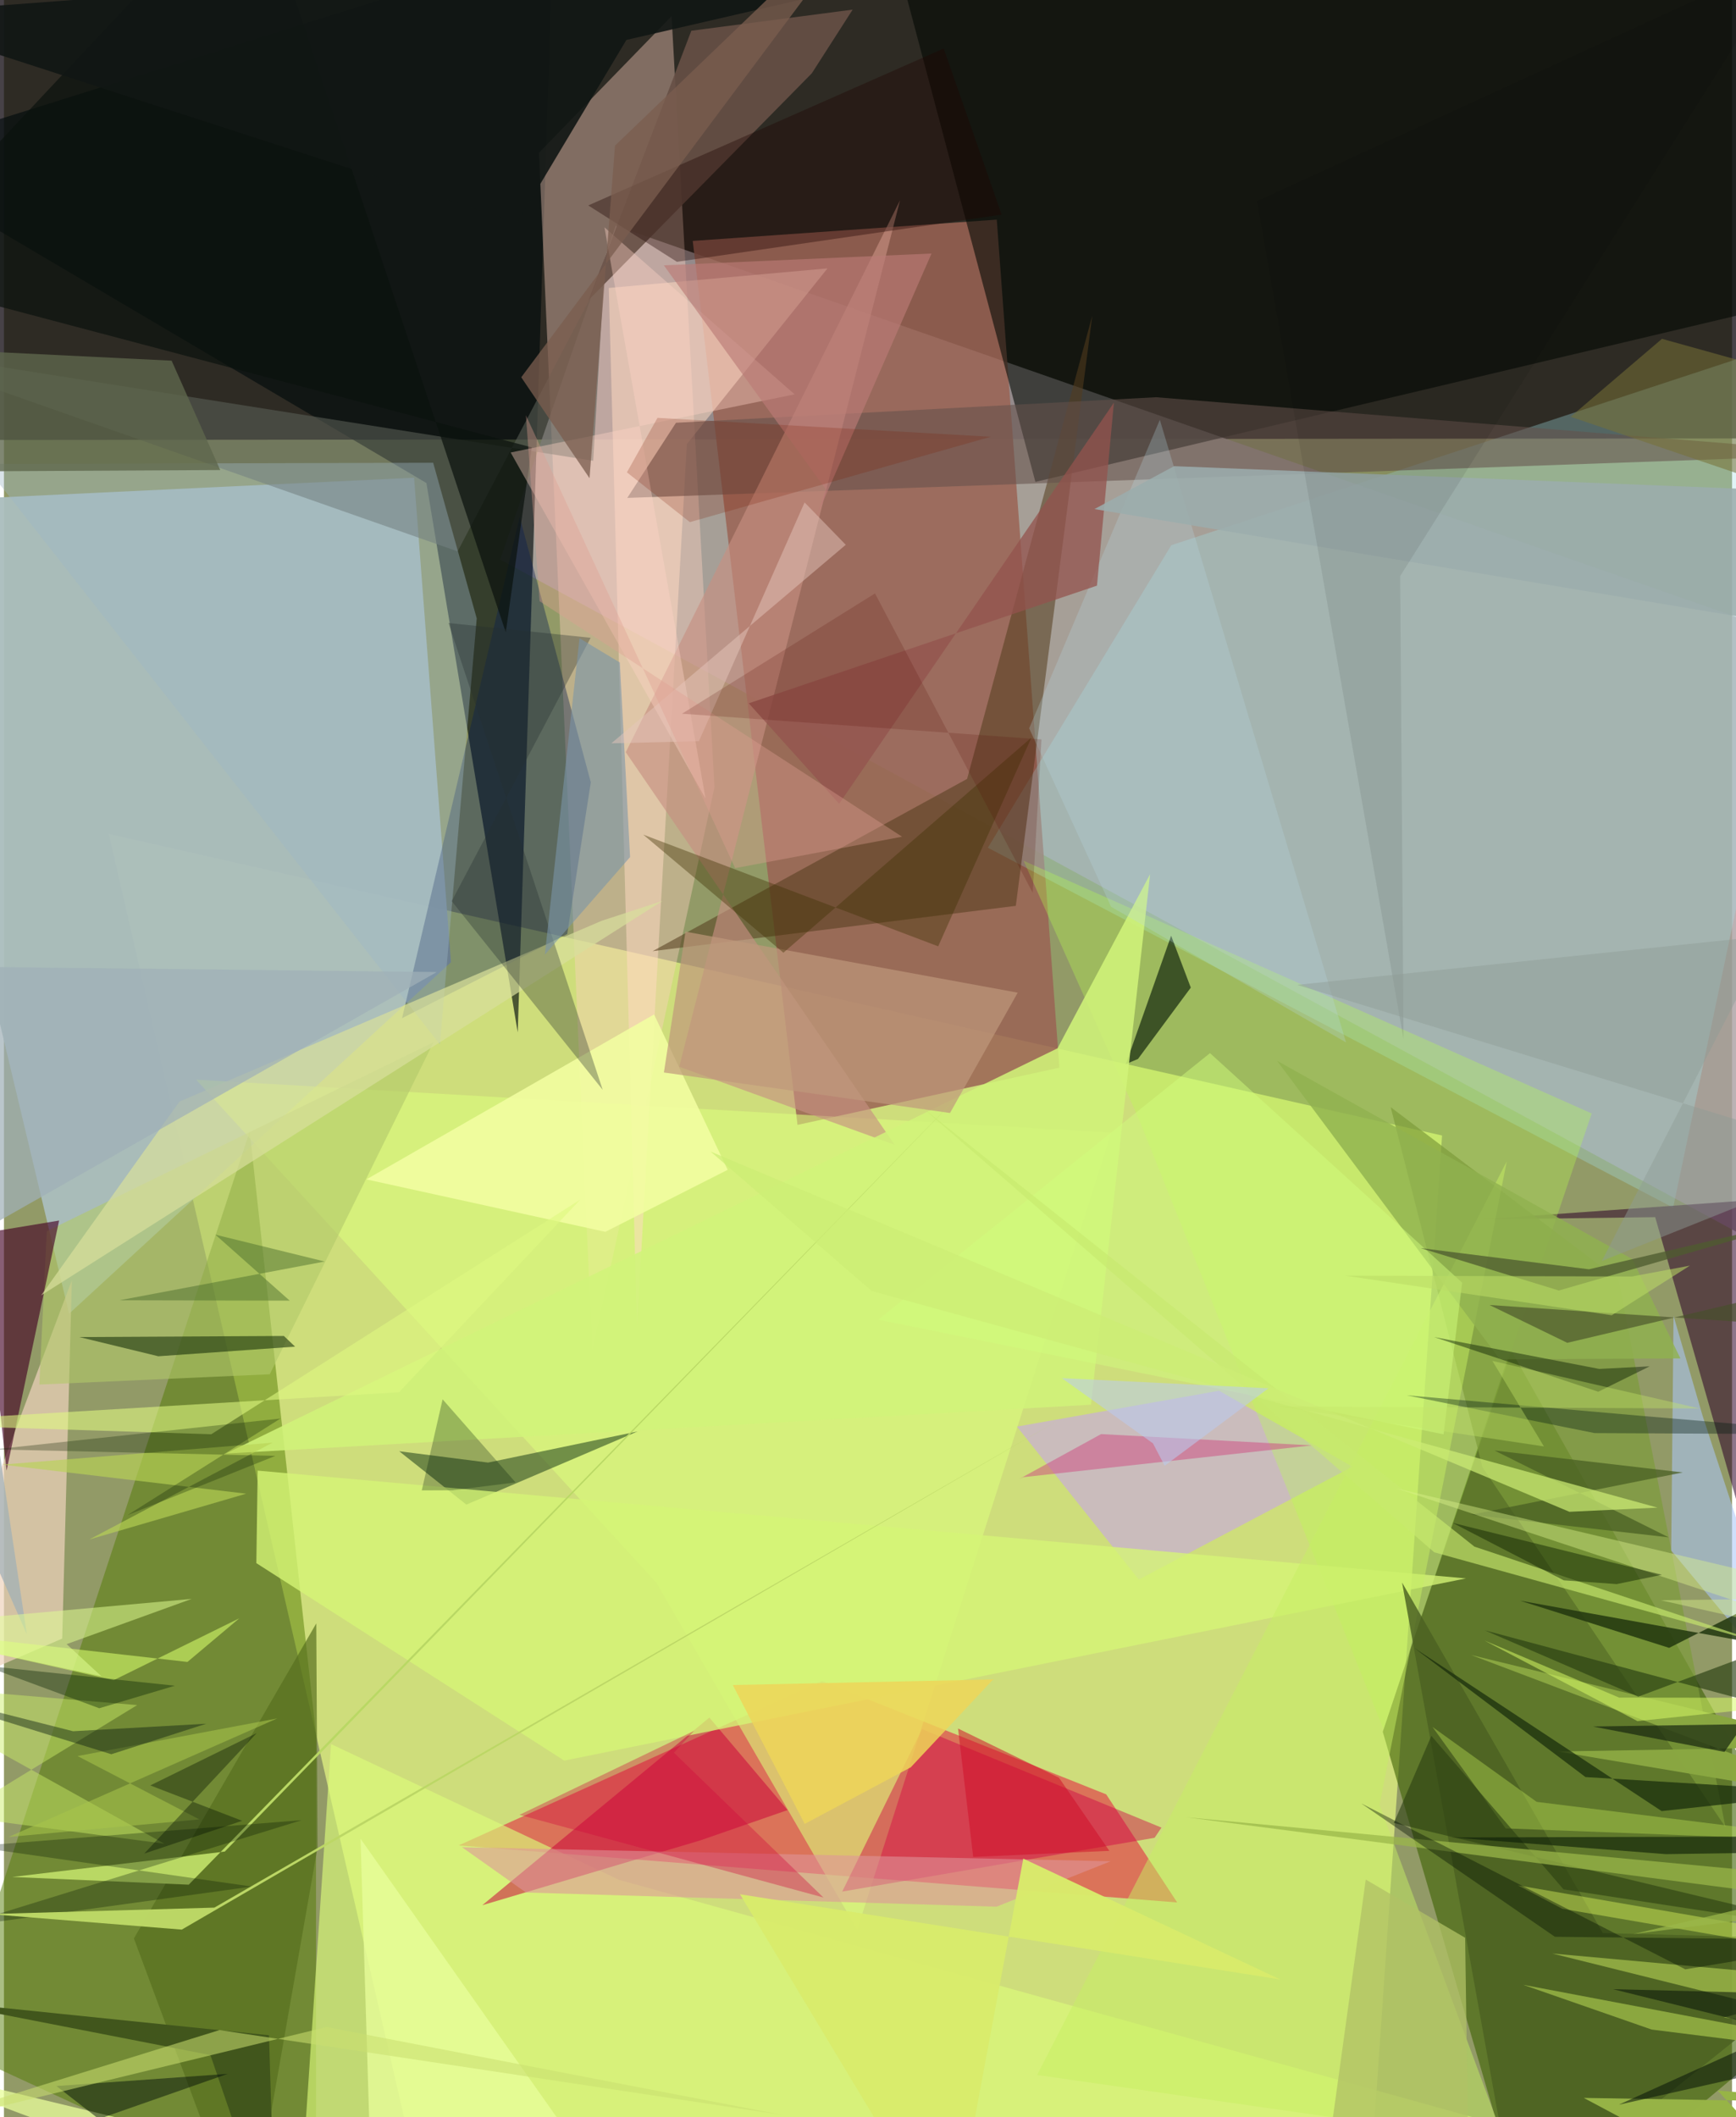 <svg xmlns="http://www.w3.org/2000/svg" width="228" height="278" viewBox="0 0 836 1024"><path fill="#929a67" d="M0 0h836v1024H0z"/><path fill="#110b11" fill-opacity=".773" d="M898 212.012l-942.667.815L-30.084-62H898z"/><path fill="#e3f583" fill-opacity=".733" d="M207.805 1086L50.698 403.335l645.025 145.868-36.8 536.797z"/><path fill="#aba0a2" fill-opacity=".812" d="M240.06 270.633l55.95-161.443L898 319.298v309.049z"/><path fill="#aabdbd" fill-opacity=".957" d="M216.247 465.397L31.504 635.395-62 243.41l260.411-12.356z"/><path fill="#3e6104" fill-opacity=".6" d="M667.027 837.615l61.858-184.974L898 953.525 739.473 1086z"/><path fill="#dd6254" fill-opacity=".859" d="M567.566 920.149l-347.612-27.581 175.824-79.51 137.462 54.81z"/><path fill="#9a6455" fill-opacity=".855" d="M480.296 106.23l30.291 410.16-126.685 27.682-50.687-427.542z"/><path fill="#000a0c" fill-opacity=".639" d="M265.422-26.183L-62 76.381l266.377 157.243 44.171 265.687z"/><path fill="#507a01" fill-opacity=".486" d="M118.875 547.223L-26.375 989.69l177.363 81.828L150.964 839z"/><path fill="#ffd2c1" fill-opacity=".396" d="M322.981 7.844l20.742 372.864-59.118 273.058-25.787-579.884z"/><path fill="#000703" fill-opacity=".573" d="M898 138.492L871.714-62 433.697-12.716l65.281 245.796z"/><path fill="#a3dee5" fill-opacity=".329" d="M898 154.065l-90.506 430.028L475.987 410.02l88.745-146.318z"/><path fill="#dcff7d" fill-opacity=".565" d="M412.79 933.34l122.846-385.53-442.637-25.604 222.769 243.519z"/><path fill="#091c50" fill-opacity=".392" d="M249.506 250.078l-56.91 242.384 79.904-40.759 11.399-73.337z"/><path fill="#c7a5e6" fill-opacity=".604" d="M549.007 763.957l-58.967-73.968 97.784-17.33 64.519 36.716z"/><path fill="#dbfb79" fill-opacity=".643" d="M145.198 1038.22l13.034-194.675 139.317 65.656 444.088 123.449z"/><path fill="#ffdac2" fill-opacity=".518" d="M292.592 139.284l13.656 502.905 24.128-427.412 68.012-84.96z"/><path fill="#543d1e" fill-opacity=".549" d="M526.501 152.64l-60.563 224.09-152.146 83.315 175.718-21.923z"/><path fill="#2d0027" fill-opacity=".545" d="M872.888 846.896l-74.072-258.19-84.441 1.073L898 576.733z"/><path fill="#eed3bc" fill-opacity=".702" d="M-40.93 815.069l73.778-195.837-4.672 173.287L-62 831.525z"/><path fill="#b7ff4c" fill-opacity=".318" d="M768.11 538.543L493.266 416.308l55.933 125.336 118.13 294.624z"/><path fill="#2c4c23" fill-opacity=".592" d="M306.535 692.337l-82.834 35.375-32.479-25.79 42.97 5.477z"/><path fill="#64504b" fill-opacity=".561" d="M325.115 204.471l-23.574 36.353L898 219.664l-340.65-27.537z"/><path fill="#cb0339" fill-opacity=".525" d="M379.09 875.472l-37.825-44.745-109.864 90.76 105.542-31.376z"/><path fill="#5b6057" fill-opacity=".58" d="M285.063 222.875L-62 167.86l281.47 98.828 70.933-135.35z"/><path fill="#7d9b3b" fill-opacity=".69" d="M670.856 535.496l110.203 83.38 51.73 264.818L715.241 709.57z"/><path fill="#b2c969" fill-opacity=".608" d="M128.582 664.688l-111.464 4.978 3.602-74.163 187.096-91.42z"/><path fill="#c78f82" fill-opacity=".635" d="M433.48 96.904L300.807 363.82l130.054 189.855-104.192-37.726z"/><path fill="#ce0045" fill-opacity=".439" d="M559.97 883.952l-3.324 4.92-151.111 26.012 38.62-78.578z"/><path fill="#430124" fill-opacity=".631" d="M1.266 711.278L26.672 590.34-62 605.01l.064-475.792z"/><path fill="#091b08" fill-opacity=".647" d="M542.74 514.65l5.866-2.469 25.548-34.508-9.513-25.097z"/><path fill="#664f46" fill-opacity=".91" d="M390.828 35.444L282.77 145.18l49.757-130.309 78.05-10.221z"/><path fill="#aac6f7" fill-opacity=".565" d="M807.694 636.404l-1.128 113.545 60.664 73.221-45.43-138.219z"/><path fill="#d5f476" fill-opacity=".788" d="M271.05 851.547l-148.953-95.516.644-44.746 584.53 52.133z"/><path fill="#9eb6c7" fill-opacity=".384" d="M-9.771 224.395l220.67 280.736 17.815-206.028-21.075-75.281z"/><path fill="#c6ee62" fill-opacity=".49" d="M499.814 1003.586l227.209-441.904-61.553 311.284 60.602 163.071z"/><path fill="#566f1e" fill-opacity=".686" d="M62.865 937.552L118.005 1086l33.699-192.462-.61-108.362z"/><path fill="#d0f379" fill-opacity=".867" d="M509.663 507.047L107.35 703.025 525.86 679.4l28.61-256.584z"/><path fill="#f2fda1" fill-opacity=".882" d="M290.928 595.8l-115.597-25.369 139.174-79.795 35.601 75.168z"/><path fill="#4b6121" fill-opacity=".816" d="M898 938.295l-124.53-3.346-97.099-169.528 55.191 306.187z"/><path fill="#5e674c" fill-opacity=".788" d="M-62 228.245v-60.81l143.116 7.007 23.505 52.894z"/><path fill="#d8df9c" fill-opacity=".714" d="M84.933 532.774L18.005 626.51 318.6 435.737l-29.443 9.62z"/><path fill="#bf997c" fill-opacity=".69" d="M457.684 538.318l32.737-58.2-160.725-29.513-10.436 68.125z"/><path fill="#de949a" fill-opacity=".573" d="M221.573 893.427l313.83 6.8-55.233 21.967-227.638-6.846z"/><path fill="#e8fd9a" fill-opacity=".757" d="M178.564 1086L-62 996.087 311.064 1086 172.492 889.32z"/><path fill="#1e0500" fill-opacity=".369" d="M282.665 99.362l171.952-75.906 28.037 80.352-157.086 22.824z"/><path fill="#0b120e" fill-opacity=".702" d="M255.35 216.402l-12.59 89.45L120.342-62-62 132.405z"/><path fill="#8aa742" fill-opacity=".996" d="M891.144 844.667l-181.457-44.228L898 871.735l-146.195-24.598z"/><path fill="#caeb67" fill-opacity=".471" d="M77.557 891.74l-100.914-13.428 87.804-53.621L-62 814.104z"/><path fill="#242d2d" fill-opacity=".333" d="M216.61 435.86l67.217-127.384-68.771-7.155 74.597 225.788z"/><path fill="#b8dbe6" fill-opacity=".259" d="M495.962 352.265l39.639 86.313 113.669 65.607-90.086-301.132z"/><path fill="#0e2705" fill-opacity=".545" d="M135.41 646.16l-98.944.529 38.217 9.29 66.161-4.653z"/><path fill="#3f3003" fill-opacity=".396" d="M309.27 403.681l67.815 57.111L497.05 356.734l-45.097 100.973z"/><path fill="#bbe254" fill-opacity=".4" d="M691.11 835.283l50.373 36.213L898 890.921l-171.522-6.59z"/><path fill="#93534d" fill-opacity=".741" d="M360.311 340.163l43.744 48.586L536.96 194.763l-8.186 88.49z"/><path fill="#90b14f" fill-opacity=".812" d="M811.028 657.029l-23.313-48.07-171.818-95.89 107.788 144.4z"/><path fill="#ffd5c8" fill-opacity=".388" d="M339.415 386.251l-48.908-276.3 91.978 80.775-137.355 28.128z"/><path fill="#eed558" fill-opacity=".839" d="M387.374 882.15l51.328-27.374 39.822-42.487-125.928 2.701z"/><path fill="#22370f" fill-opacity=".847" d="M805.58 797.015l70.344-35.71-8.13 37.168-134.367-24.288z"/><path fill="#162a0b" fill-opacity=".702" d="M682.29 797.078l82.814 62.425 120.775 7.292-83.937 9.168z"/><path fill="#def981" fill-opacity=".584" d="M278.832 580.182l-87.714 93.2L-62 688.49l162.289 5.2z"/><path fill="#41561c" d="M99.893 993.98l31.482 92.02-3.169-101.616-163.7-16.839z"/><path fill="#d3f263" fill-opacity=".471" d="M749.03 944.843l163.115 40.599-80.198-9.641L898 958.332z"/><path fill="#17270f" fill-opacity=".698" d="M898 752.654l-65.689 94.68-63.613-12.28 91.884-1.407z"/><path fill="#111614" fill-opacity=".906" d="M301.117 19.32L554.02-39.062-62 7.15l310.277 100.526z"/><path fill="#7a95a9" fill-opacity=".592" d="M297.939 320.43l-19.51-11.75-16.758 153.062 41.228-47.204z"/><path fill="#456729" fill-opacity=".455" d="M138.235 629.077l-35.975-31.919 52.907 12.995-99.34 18.742z"/><path fill="#d0fd7d" fill-opacity=".475" d="M705.437 620.377L583.45 509.36 422.942 638.29l273.503 55.442z"/><path fill="#b8d355" fill-opacity=".639" d="M117.165 722.447L41.21 744.628l88.726-46.866L-.842 708.388z"/><path fill="#ce4d81" fill-opacity=".51" d="M492.996 714.473l-1.858.873 39.62-21.723 101.964 5.464z"/><path fill="#b9d864" d="M106.833 895.539L468.55 523.076 89.379 911.552l-85.352-3.733z"/><path fill="#9bacad" fill-opacity=".875" d="M871.031 237.623l-15.724 63.296-327.76-54.696 38.53-20.756z"/><path fill="#000e08" fill-opacity=".478" d="M-62 1062.65l170.23-59.605-82.836 5.902L124.506 1086z"/><path fill="#abca4f" fill-opacity=".655" d="M898 990.894l-163.032-30.915 62.151 21.648 44.77 5.622z"/><path fill="#021200" fill-opacity=".29" d="M-15.803 893.038l159.84-12.689-168.47 52.044 144.4-19.928z"/><path fill="#2a3f12" fill-opacity=".596" d="M754.472 913.814l-63.946-74.242-18.15 42.144L898 935.828z"/><path fill="#e1fc60" fill-opacity=".412" d="M898 947.943l-144.082-24.721-21.524-11.333 120.582 20.89z"/><path fill="#c9de6f" fill-opacity=".557" d="M104.318 981.863l272.174 41.056-220.427-42.52L-62 1033.493z"/><path fill="#e7c6bd" fill-opacity=".478" d="M387.322 243.003l-51.13 115.49-42.358 1.023 113.406-96.022z"/><path fill="#0d1f07" fill-opacity=".627" d="M848.003 888.268l-.815 7.89-43.175.629-103.671-8.06z"/><path fill="#d9fe6b" fill-opacity=".569" d="M113.892 782.692l-25.124 21.131L-62 786.677l115.093 25.965z"/><path fill="#bcd766" fill-opacity=".996" d="M-7.125 925.775l93.136 7.513L510.305 686.8 101.799 922.645z"/><path fill="#475029" fill-opacity=".639" d="M898 615.96l-141.711 33.52-37.622-18.293L898 643.248z"/><path fill="#7a5d4f" fill-opacity=".753" d="M283.291 231.305l-33.043-48.832 180.768-242.1-135.42 130.07z"/><path fill="#475d22" fill-opacity=".722" d="M709.749 732.614l102.342-20.447-91.02-10.614 84.29 42.014z"/><path fill="#4f5c30" fill-opacity=".765" d="M752.215 624.17l-66.892-20.509 81.455 10.253 111.229-26.031z"/><path fill="#c7e96e" fill-opacity=".647" d="M711.386 748.056L443.274 534.86 691.937 750.8l162.286 44.963z"/><path fill="#001912" fill-opacity=".361" d="M769.53 693.142l-90.907-18.284 112.912 9.9L898 693.763z"/><path fill="#283e11" fill-opacity=".647" d="M790.64 820.613l75.657-28.264-5.131 34.953-144.804-38.78z"/><path fill="#dcf28b" fill-opacity=".424" d="M673.387 719.82l224.403 53.028-96.313 1.129 108.507 24.374z"/><path fill="#d9ec6c" fill-opacity=".965" d="M617.374 957.386l-261.299-41.203L458.191 1086l34.933-187.052z"/><path fill="#d7fc65" fill-opacity=".525" d="M716.222 793.464l74.009 38.975L898 821.199l-116.598-.117z"/><path fill="#a7c44c" fill-opacity=".561" d="M132.218 831.14l-96.626 18.2 58.911 30.637-92.296 8.514z"/><path fill="#bb7b77" fill-opacity=".643" d="M448.732 122.618l-55.726 127.427 4.598-13.342-78.372-108.37z"/><path fill="#97b447" fill-opacity=".996" d="M829.029 1011.115l68.971 5.779-133.727-2.212L898 1086z"/><path fill="#d1063c" fill-opacity=".357" d="M333.862 837.142l-9.744 10.581 72.33 70.037-147.042-39.986z"/><path fill="#cf1029" fill-opacity=".525" d="M510.373 859.806l24.376 35.373-65.862 2.959-7.327-62.112z"/><path fill="#081902" fill-opacity=".439" d="M771.753 662.103l24.406-1.26-24.877 12.283-79.386-26.435z"/><path fill="#9fb0b7" fill-opacity=".722" d="M-37.312 467.345l48.386 323.156L-62 624.425l271.38-154.28z"/><path fill="#7e1800" fill-opacity=".212" d="M331.823 252.536l-30.456-24.083 14.796-26.349 161.195 9.148z"/><path fill="#dffe92" fill-opacity=".529" d="M30.32 795.209l16.815 15.538L-62 787.104l152.807-13.772z"/><path fill="#9ab849" fill-opacity=".725" d="M898 909.657l-325.894-30.694L898 921.474l-109.754 13.964z"/><path fill="#001a09" fill-opacity=".271" d="M202.128 720.853l14.913-.066 30.462-3.794-35.297-40.185z"/><path fill="#cded75" fill-opacity=".714" d="M419.795 624.407l380.137 104.779-42.603 2.018-415.476-174.231z"/><path fill="#767137" fill-opacity=".553" d="M802.092 163.882l-44.185 37.7 83.357 28.322L898 190.568z"/><path fill="#bbcbef" fill-opacity=".553" d="M555.85 698.094l-44.076-31.536 99.98 4.906-50.247 37.47z"/><path fill="#021d02" fill-opacity=".365" d="M-1.691 808.548l47.804 17.673 36.59-10.903-125.438-13.187z"/><path fill="#010f00" fill-opacity=".369" d="M67.874 896.512l47.36-15.854-44.43-17.116 51.438-25.283z"/><path fill="#0d1e10" fill-opacity=".439" d="M51.946 848.46l45.94-14.76-64.455 3.636L-62 813.131z"/><path fill-opacity=".082" d="M675.456 278.625L864.44-21.213 606.17 97.271l70.9 405.334z"/><path fill="#8f9b95" fill-opacity=".463" d="M625.586 476.352l228.332-23.822-80.905 157.375L898 559.907z"/><path fill="#061309" fill-opacity=".549" d="M898 965.078l-116.747 52.882L898 991.774l-119.529-29.666z"/><path fill="#000e00" fill-opacity=".388" d="M656.66 872.277l156.736 80.22L898 938.358l-147.703-1.603z"/><path fill="#0b2100" fill-opacity=".286" d="M133.77 686.092l-74.035 46.745 71.57-28.684-136.123-3.134z"/><path fill="#e09e91" fill-opacity=".373" d="M434.475 404.685L259.128 290.797l-6.626-89.952 101.221 219.047z"/><path fill="#c5e768" fill-opacity=".388" d="M616.468 680.216L745 699.59l-24.937-41.375 100.296 23.024z"/><path fill="#badb65" fill-opacity=".557" d="M787.506 617.401l28.112-5.258-37.819 23.999-129.034-19.163z"/><path fill="#b0c265" fill-opacity=".765" d="M658.802 909.073L634.38 1086l74.004-45.26-1.507-103.512z"/><path fill="#0e2100" fill-opacity=".467" d="M700.783 736.545l101.282 25.12-21.85 4.507-25.644-1.829z"/><path fill="#540900" fill-opacity=".18" d="M421.385 287.024l-93.358 58.173 173.888 12.433-4.233 74.189z"/></svg>